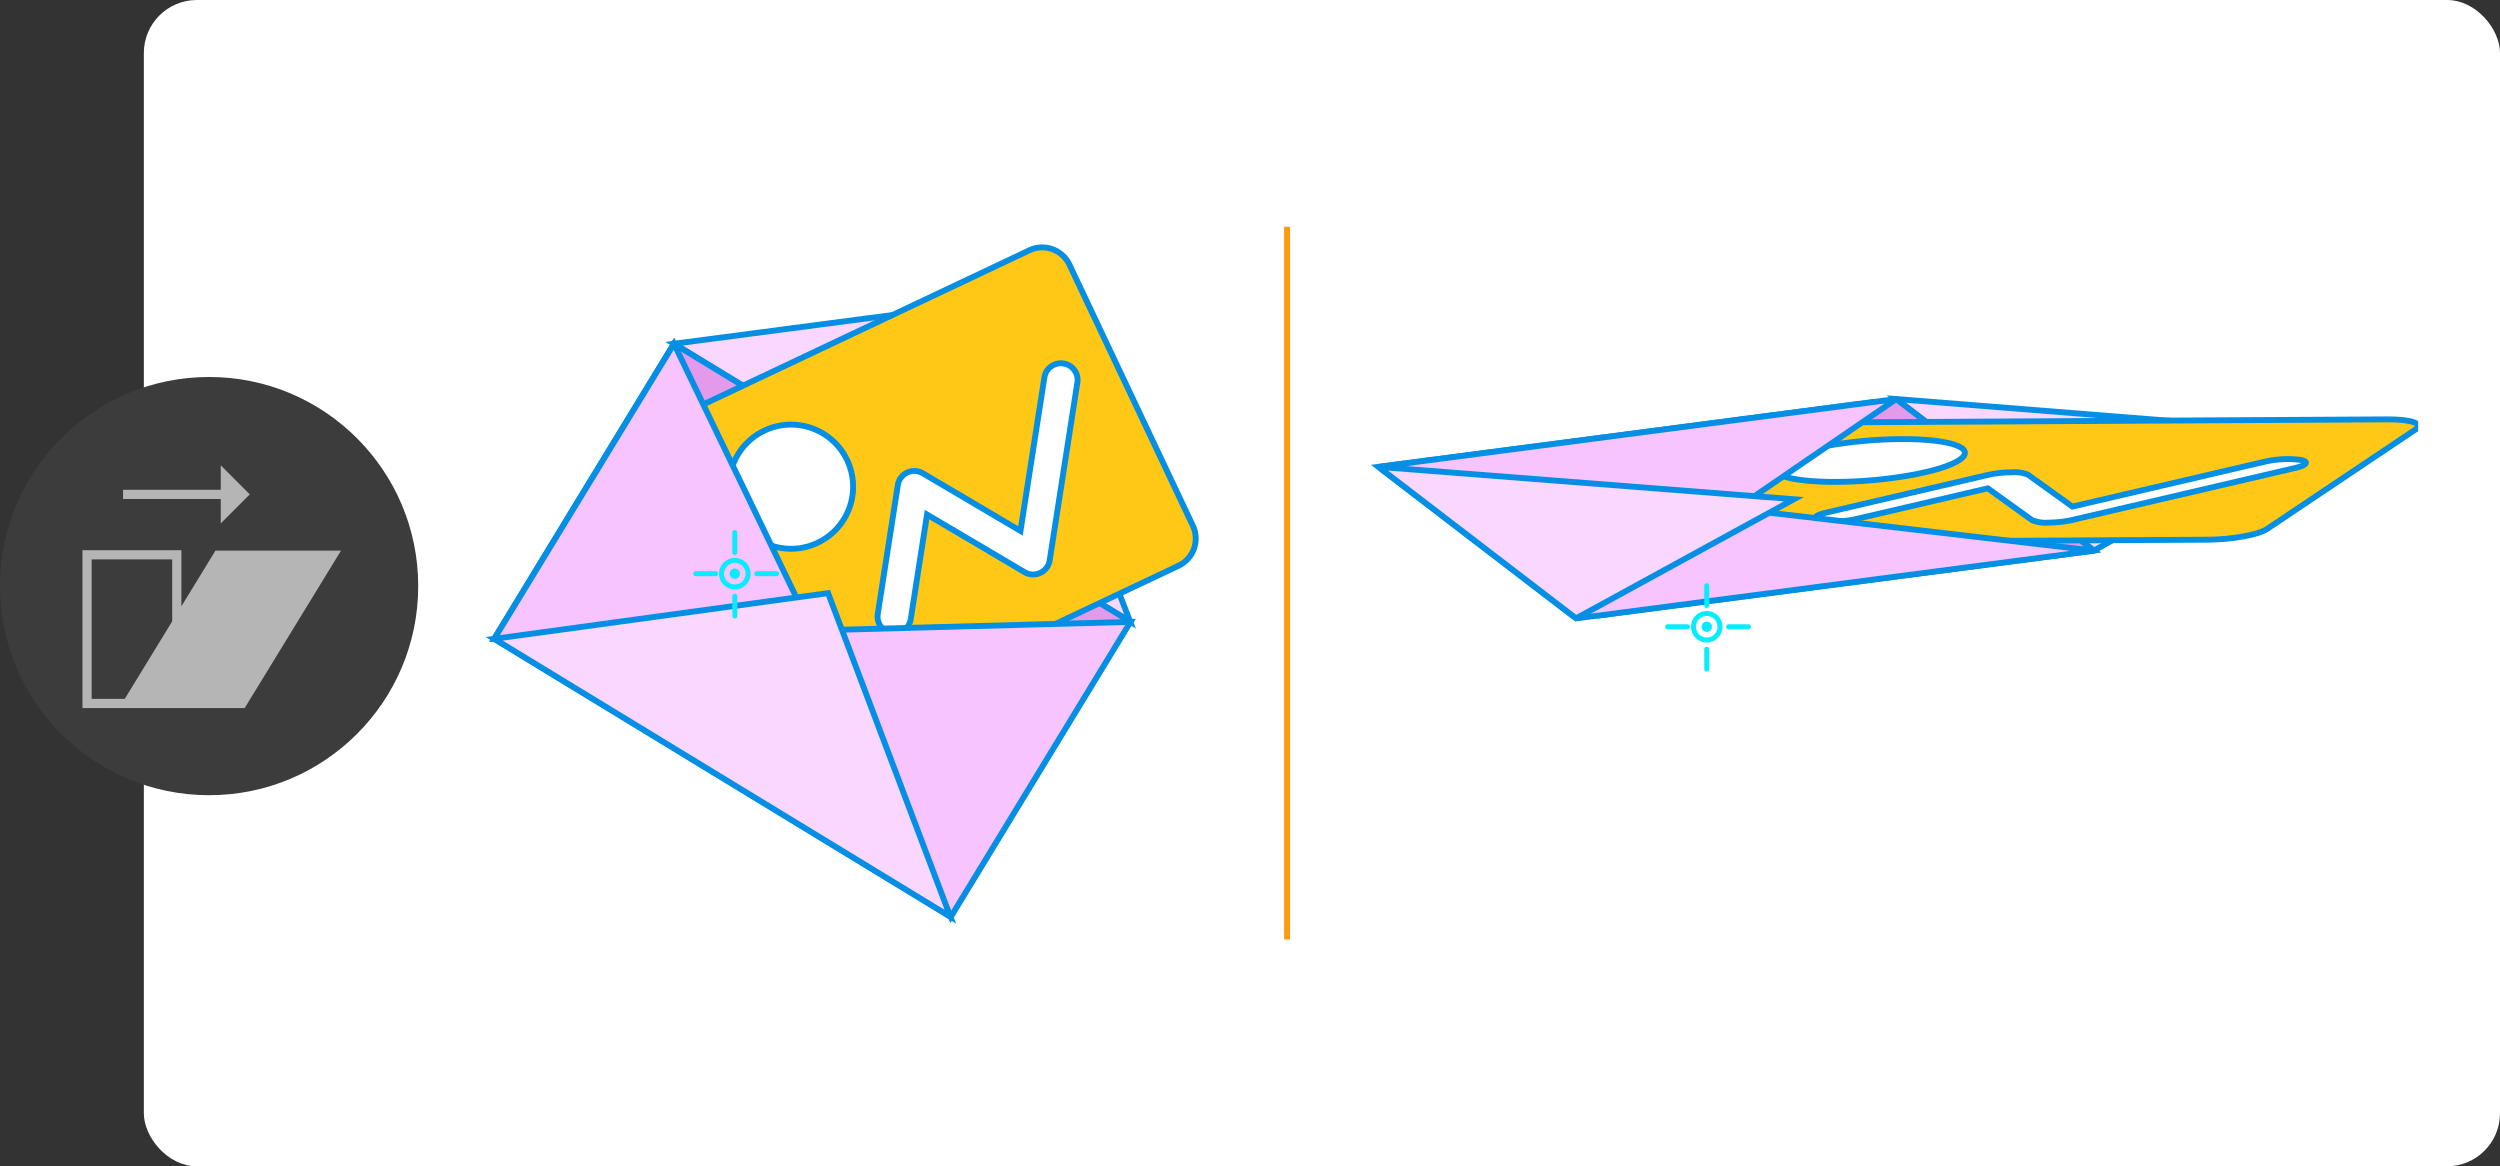 <svg xmlns="http://www.w3.org/2000/svg" xmlns:xlink="http://www.w3.org/1999/xlink" width="424.42" height="198" viewBox="0 0 424.42 198">
  <rect x="0" y="0" width="424.42" height="198" fill="#333333" stroke="none"/>
  <defs>
    <clipPath id="clip-path">
      <rect id="Rectángulo_403669" data-name="Rectángulo 403669" width="176.529" height="37.257" transform="translate(0 0)" fill="none" stroke="#048fe5" stroke-width="1"/>
    </clipPath>
  </defs>
  <g id="Grupo_1102059" data-name="Grupo 1102059" transform="translate(-784.051 -2045)">
    <g id="Grupo_1101651" data-name="Grupo 1101651" transform="translate(1377.078 12260.937)">
      <rect id="Rectángulo_403315" data-name="Rectángulo 403315" width="400" height="198" rx="9" transform="translate(-568.607 -10215.937)" fill="#fff"/>
      <g id="Grupo_1101233" data-name="Grupo 1101233" transform="translate(-1399.444 172.063)">
        <g id="Grupo_1101226" data-name="Grupo 1101226" transform="translate(806.417 -10324)">
          <circle id="Elipse_11536" data-name="Elipse 11536" cx="35.5" cy="35.5" r="35.5" transform="translate(0 0)" fill="#3c3c3c"/>
        </g>
        <g id="Grupo_1101652" data-name="Grupo 1101652" transform="translate(820.417 -10309)">
          <path id="Trazado_911836" data-name="Trazado 911836" d="M31.626,0V4.149H15.044V5.71H31.626V9.859L36.552,4.93Z" transform="translate(-8.15)" fill="#b6b5b6"/>
          <path id="Trazado_911837" data-name="Trazado 911837" d="M1.561,33H15.233V43.511L7.181,56.672H1.561ZM0,31.435v26.8H6.226v0H27.54L43.9,31.5H22.581L16.794,40.96V31.435Z" transform="translate(0 -17.031)" fill="#b6b5b6"/>
        </g>
      </g>
    </g>
    <g id="Grupo_1102052" data-name="Grupo 1102052" transform="translate(867.952 2087)">
      <path id="Trazado_912965" data-name="Trazado 912965" d="M98.969,60.9,78.007,6.3,21.532,13.726Z" transform="translate(8.988 2.631)" fill="#fad7ff" stroke="#048fe5" stroke-width="1"/>
      <rect id="Rectángulo_403667" data-name="Rectángulo 403667" width="58.661" height="90.676" transform="matrix(0.52, -0.854, 0.854, 0.52, 0, 66.452)" fill="#e39aeb" stroke="#048fe5" stroke-width="1"/>
      <g id="Grupo_1102051" data-name="Grupo 1102051" transform="translate(0 0)">
        <g id="Grupo_1102056" data-name="Grupo 1102056">
          <path id="Trazado_912966" data-name="Trazado 912966" d="M107.9,54.04,48.072,82.319a5.094,5.094,0,0,1-6.784-2.428L20.328,35.552a5.094,5.094,0,0,1,2.429-6.782L82.582.489a5.1,5.1,0,0,1,6.784,2.429l20.96,44.337A5.1,5.1,0,0,1,107.9,54.04" transform="translate(8.281 0)" fill="#ffc816" stroke="#048fe5" stroke-width="1"/>
          <path id="Trazado_912967" data-name="Trazado 912967" d="M48.752,59.684a3.086,3.086,0,0,1-.439-.033,2.837,2.837,0,0,1-2.366-3.239l3.408-21.877A2.835,2.835,0,0,1,53.6,32.531l16.577,9.782,4.047-25.976a2.835,2.835,0,1,1,5.6.872l-4.69,30.106a2.837,2.837,0,0,1-4.242,2.006L54.314,39.537,51.55,57.286a2.837,2.837,0,0,1-2.8,2.4" transform="translate(19.165 5.818)" fill="#fff" stroke="#048fe5" stroke-width="1"/>
          <path id="Trazado_912968" data-name="Trazado 912968" d="M48.184,27.262a10.539,10.539,0,1,1-14.033-5.025,10.54,10.54,0,0,1,14.033,5.025" transform="translate(11.736 8.86)" fill="#fff" stroke="#048fe5" stroke-width="1"/>
          <path id="Trazado_912969" data-name="Trazado 912969" d="M30.521,11.54,53.979,60.176,0,61.636Z" transform="translate(0 4.817)" fill="#f8c4ff" stroke="#048fe5" stroke-width="1"/>
          <path id="Trazado_912970" data-name="Trazado 912970" d="M92.107,44.852,38.128,46.31,61.585,94.948Z" transform="translate(15.916 18.723)" fill="#f8c4ff" stroke="#048fe5" stroke-width="1"/>
          <path id="Trazado_912971" data-name="Trazado 912971" d="M77.437,96.346,56.681,41.407,0,49.169Z" transform="translate(0 17.285)" fill="#fad7ff" stroke="#048fe5" stroke-width="1"/>
        </g>
      </g>
    </g>
    <line id="Línea_644" data-name="Línea 644" y2="121" transform="translate(1002.551 2083.5)" fill="none" stroke="#ff9a09" stroke-width="1"/>
    <g id="Grupo_1102055" data-name="Grupo 1102055" transform="translate(1018.054 2112.743)">
      <path id="Trazado_912972" data-name="Trazado 912972" d="M87.91,0l33.561,25.72L157.865,5.572Z" fill="#fad7ff" stroke="#048fe5" stroke-width="1"/>
      <path id="Trazado_912973" data-name="Trazado 912973" d="M87.91,0,0,11.515l33.56,25.72L121.471,25.72Z" fill="#e39aeb" stroke="#048fe5" stroke-width="1"/>
      <g id="Grupo_1102054" data-name="Grupo 1102054">
        <g id="Grupo_1102053" data-name="Grupo 1102053" clip-path="url(#clip-path)">
          <path id="Trazado_912974" data-name="Trazado 912974" d="M140.8,23.879l-96.3.532c-4.1.023-6.241-.745-4.793-1.715L64.946,5.783c1.449-.97,5.942-1.775,10.037-1.8l96.3-.532c4.1-.023,6.241.745,4.793,1.716L150.839,22.081c-1.449.97-5.942,1.775-10.037,1.8" fill="#ffc816" stroke="#048fe5" stroke-width="1"/>
          <path id="Trazado_912975" data-name="Trazado 912975" d="M75.457,20.731c-.159-.02-.308-.044-.446-.072-1.434-.293-1.017-.9.928-1.352l27.52-6.419a19.488,19.488,0,0,1,4.056-.447,6.019,6.019,0,0,1,2.774.409l7.529,5.407,32.676-7.622a17.413,17.413,0,0,1,6.12-.292c1.432.294,1.017.9-.928,1.352l-37.87,8.833a19.562,19.562,0,0,1-4.056.448,6.015,6.015,0,0,1-2.774-.41l-7.53-5.406L81.131,20.367a18.523,18.523,0,0,1-5.674.364" fill="#fff" stroke="#048fe5" stroke-width="1"/>
          <path id="Trazado_912976" data-name="Trazado 912976" d="M98.637,10.349c-3,2.007-12.291,3.672-20.762,3.719s-12.909-1.542-9.913-3.549S80.252,6.846,88.723,6.8s12.909,1.543,9.914,3.55" fill="#fff" stroke="#048fe5" stroke-width="1"/>
          <path id="Trazado_912977" data-name="Trazado 912977" d="M87.91,0,60.736,18.618,0,11.515Z" fill="#f8c4ff" stroke="#048fe5" stroke-width="1"/>
          <path id="Trazado_912978" data-name="Trazado 912978" d="M121.5,25.742l-60.736-7.1L33.588,37.257Z" fill="#f8c4ff" stroke="#048fe5" stroke-width="1"/>
          <path id="Trazado_912979" data-name="Trazado 912979" d="M33.561,37.235,70.549,17.009,0,11.515Z" fill="#fad7ff" stroke="#048fe5" stroke-width="1"/>
        </g>
      </g>
    </g>
    <g id="Grupo_1102057" data-name="Grupo 1102057" transform="translate(152.624 1109.693)">
      <path id="Elipse_11567" data-name="Elipse 11567" d="M2.475.45A2.025,2.025,0,1,0,4.5,2.475,2.028,2.028,0,0,0,2.475.45m0-.45A2.475,2.475,0,1,1,0,2.475,2.475,2.475,0,0,1,2.475,0Z" transform="translate(753.701 1030.226)" fill="#08ecff"/>
      <path id="Elipse_11567_-_Contorno" data-name="Elipse 11567 - Contorno" d="M2.475-.2A2.675,2.675,0,1,1-.2,2.475,2.678,2.678,0,0,1,2.475-.2Zm0,4.951A2.275,2.275,0,1,0,.2,2.475,2.278,2.278,0,0,0,2.475,4.751Zm0-4.5A2.225,2.225,0,1,1,.25,2.475,2.228,2.228,0,0,1,2.475.25Zm0,4.051A1.825,1.825,0,1,0,.65,2.475,1.827,1.827,0,0,0,2.475,4.3Z" transform="translate(753.701 1030.226)" fill="#08ecff"/>
      <path id="Línea_643" data-name="Línea 643" d="M-.275,3.305A.225.225,0,0,1-.5,3.08V-.275A.225.225,0,0,1-.275-.5.225.225,0,0,1-.05-.275V3.08A.225.225,0,0,1-.275,3.305Z" transform="translate(756.452 1026)" fill="#08ecff"/>
      <path id="Línea_643_-_Contorno" data-name="Línea 643 - Contorno" d="M-.275,3.505A.426.426,0,0,1-.7,3.08V-.275A.426.426,0,0,1-.275-.7.426.426,0,0,1,.15-.275V3.08A.426.426,0,0,1-.275,3.505Zm0-3.805A.025.025,0,0,0-.3-.275V3.08a.025.025,0,0,0,.025.025A.025.025,0,0,0-.25,3.08V-.275A.025.025,0,0,0-.275-.3Z" transform="translate(756.452 1026)" fill="#08ecff"/>
      <path id="Línea_644-2" data-name="Línea 644" d="M-.275,3.305A.225.225,0,0,1-.5,3.08V-.275A.225.225,0,0,1-.275-.5.225.225,0,0,1-.05-.275V3.08A.225.225,0,0,1-.275,3.305Z" transform="translate(756.452 1036.801)" fill="#08ecff"/>
      <path id="Línea_644_-_Contorno" data-name="Línea 644 - Contorno" d="M-.275,3.505A.426.426,0,0,1-.7,3.08V-.275A.426.426,0,0,1-.275-.7.426.426,0,0,1,.15-.275V3.08A.426.426,0,0,1-.275,3.505Zm0-3.805A.025.025,0,0,0-.3-.275V3.08a.025.025,0,0,0,.025.025A.025.025,0,0,0-.25,3.08V-.275A.025.025,0,0,0-.275-.3Z" transform="translate(756.452 1036.801)" fill="#08ecff"/>
      <path id="Línea_645" data-name="Línea 645" d="M.225,3.805A.225.225,0,0,1,0,3.58V.225a.225.225,0,0,1,.45,0V3.58A.225.225,0,0,1,.225,3.805Z" transform="translate(763.48 1032.476) rotate(90)" fill="#08ecff"/>
      <path id="Línea_645_-_Contorno" data-name="Línea 645 - Contorno" d="M.225,4.005A.426.426,0,0,1-.2,3.58V.225a.425.425,0,1,1,.85,0V3.58A.426.426,0,0,1,.225,4.005ZM.225.2A.025.025,0,0,0,.2.225V3.58a.025.025,0,0,0,.05,0V.225A.025.025,0,0,0,.225.2Z" transform="translate(763.48 1032.476) rotate(90)" fill="#08ecff"/>
      <path id="Línea_646" data-name="Línea 646" d="M.225,3.805A.225.225,0,0,1,0,3.58V.225a.225.225,0,0,1,.45,0V3.58A.225.225,0,0,1,.225,3.805Z" transform="translate(753.129 1032.476) rotate(90)" fill="#08ecff"/>
      <path id="Línea_646_-_Contorno" data-name="Línea 646 - Contorno" d="M.225,4.005A.426.426,0,0,1-.2,3.58V.225a.425.425,0,1,1,.85,0V3.58A.426.426,0,0,1,.225,4.005ZM.225.2A.025.025,0,0,0,.2.225V3.58a.025.025,0,0,0,.05,0V.225A.025.025,0,0,0,.225.2Z" transform="translate(753.129 1032.476) rotate(90)" fill="#08ecff"/>
      <path id="Elipse_11568" data-name="Elipse 11568" d="M.675.45A.225.225,0,1,0,.9.675.225.225,0,0,0,.675.45m0-.45A.675.675,0,1,1,0,.675.675.675,0,0,1,.675,0Z" transform="translate(755.501 1032.026)" fill="#08ecff"/>
      <path id="Elipse_11568_-_Contorno" data-name="Elipse 11568 - Contorno" d="M.675-.2A.875.875,0,1,1-.2.675.876.876,0,0,1,.675-.2Zm0,1.35A.475.475,0,1,0,.2.675.476.476,0,0,0,.675,1.15Zm0-.9A.425.425,0,1,1,.25.675.426.426,0,0,1,.675.25Z" transform="translate(755.501 1032.026)" fill="#08ecff"/>
    </g>
    <g id="Grupo_1102058" data-name="Grupo 1102058" transform="translate(317.624 1118.701)">
      <path id="Elipse_11567-2" data-name="Elipse 11567" d="M2.475.45A2.025,2.025,0,1,0,4.5,2.475,2.028,2.028,0,0,0,2.475.45m0-.45A2.475,2.475,0,1,1,0,2.475,2.475,2.475,0,0,1,2.475,0Z" transform="translate(753.701 1030.226)" fill="#08ecff"/>
      <path id="Elipse_11567_-_Contorno-2" data-name="Elipse 11567 - Contorno" d="M2.475-.2A2.675,2.675,0,1,1-.2,2.475,2.678,2.678,0,0,1,2.475-.2Zm0,4.951A2.275,2.275,0,1,0,.2,2.475,2.278,2.278,0,0,0,2.475,4.751Zm0-4.5A2.225,2.225,0,1,1,.25,2.475,2.228,2.228,0,0,1,2.475.25Zm0,4.051A1.825,1.825,0,1,0,.65,2.475,1.827,1.827,0,0,0,2.475,4.3Z" transform="translate(753.701 1030.226)" fill="#08ecff"/>
      <path id="Línea_643-2" data-name="Línea 643" d="M-.275,3.305A.225.225,0,0,1-.5,3.08V-.275A.225.225,0,0,1-.275-.5.225.225,0,0,1-.05-.275V3.08A.225.225,0,0,1-.275,3.305Z" transform="translate(756.452 1026)" fill="#08ecff"/>
      <path id="Línea_643_-_Contorno-2" data-name="Línea 643 - Contorno" d="M-.275,3.505A.426.426,0,0,1-.7,3.08V-.275A.426.426,0,0,1-.275-.7.426.426,0,0,1,.15-.275V3.08A.426.426,0,0,1-.275,3.505Zm0-3.805A.025.025,0,0,0-.3-.275V3.08a.025.025,0,0,0,.025.025A.025.025,0,0,0-.25,3.08V-.275A.025.025,0,0,0-.275-.3Z" transform="translate(756.452 1026)" fill="#08ecff"/>
      <path id="Línea_644-3" data-name="Línea 644" d="M-.275,3.305A.225.225,0,0,1-.5,3.08V-.275A.225.225,0,0,1-.275-.5.225.225,0,0,1-.05-.275V3.08A.225.225,0,0,1-.275,3.305Z" transform="translate(756.452 1036.801)" fill="#08ecff"/>
      <path id="Línea_644_-_Contorno-2" data-name="Línea 644 - Contorno" d="M-.275,3.505A.426.426,0,0,1-.7,3.08V-.275A.426.426,0,0,1-.275-.7.426.426,0,0,1,.15-.275V3.08A.426.426,0,0,1-.275,3.505Zm0-3.805A.025.025,0,0,0-.3-.275V3.08a.025.025,0,0,0,.025.025A.025.025,0,0,0-.25,3.08V-.275A.025.025,0,0,0-.275-.3Z" transform="translate(756.452 1036.801)" fill="#08ecff"/>
      <path id="Línea_645-2" data-name="Línea 645" d="M.225,3.805A.225.225,0,0,1,0,3.58V.225a.225.225,0,0,1,.45,0V3.58A.225.225,0,0,1,.225,3.805Z" transform="translate(763.48 1032.476) rotate(90)" fill="#08ecff"/>
      <path id="Línea_645_-_Contorno-2" data-name="Línea 645 - Contorno" d="M.225,4.005A.426.426,0,0,1-.2,3.58V.225a.425.425,0,1,1,.85,0V3.58A.426.426,0,0,1,.225,4.005ZM.225.2A.025.025,0,0,0,.2.225V3.58a.025.025,0,0,0,.05,0V.225A.025.025,0,0,0,.225.2Z" transform="translate(763.48 1032.476) rotate(90)" fill="#08ecff"/>
      <path id="Línea_646-2" data-name="Línea 646" d="M.225,3.805A.225.225,0,0,1,0,3.58V.225a.225.225,0,0,1,.45,0V3.58A.225.225,0,0,1,.225,3.805Z" transform="translate(753.129 1032.476) rotate(90)" fill="#08ecff"/>
      <path id="Línea_646_-_Contorno-2" data-name="Línea 646 - Contorno" d="M.225,4.005A.426.426,0,0,1-.2,3.58V.225a.425.425,0,1,1,.85,0V3.58A.426.426,0,0,1,.225,4.005ZM.225.2A.025.025,0,0,0,.2.225V3.58a.025.025,0,0,0,.05,0V.225A.025.025,0,0,0,.225.2Z" transform="translate(753.129 1032.476) rotate(90)" fill="#08ecff"/>
      <path id="Elipse_11568-2" data-name="Elipse 11568" d="M.675.45A.225.225,0,1,0,.9.675.225.225,0,0,0,.675.45m0-.45A.675.675,0,1,1,0,.675.675.675,0,0,1,.675,0Z" transform="translate(755.501 1032.026)" fill="#08ecff"/>
      <path id="Elipse_11568_-_Contorno-2" data-name="Elipse 11568 - Contorno" d="M.675-.2A.875.875,0,1,1-.2.675.876.876,0,0,1,.675-.2Zm0,1.35A.475.475,0,1,0,.2.675.476.476,0,0,0,.675,1.15Zm0-.9A.425.425,0,1,1,.25.675.426.426,0,0,1,.675.25Z" transform="translate(755.501 1032.026)" fill="#08ecff"/>
    </g>
  </g>
</svg>
